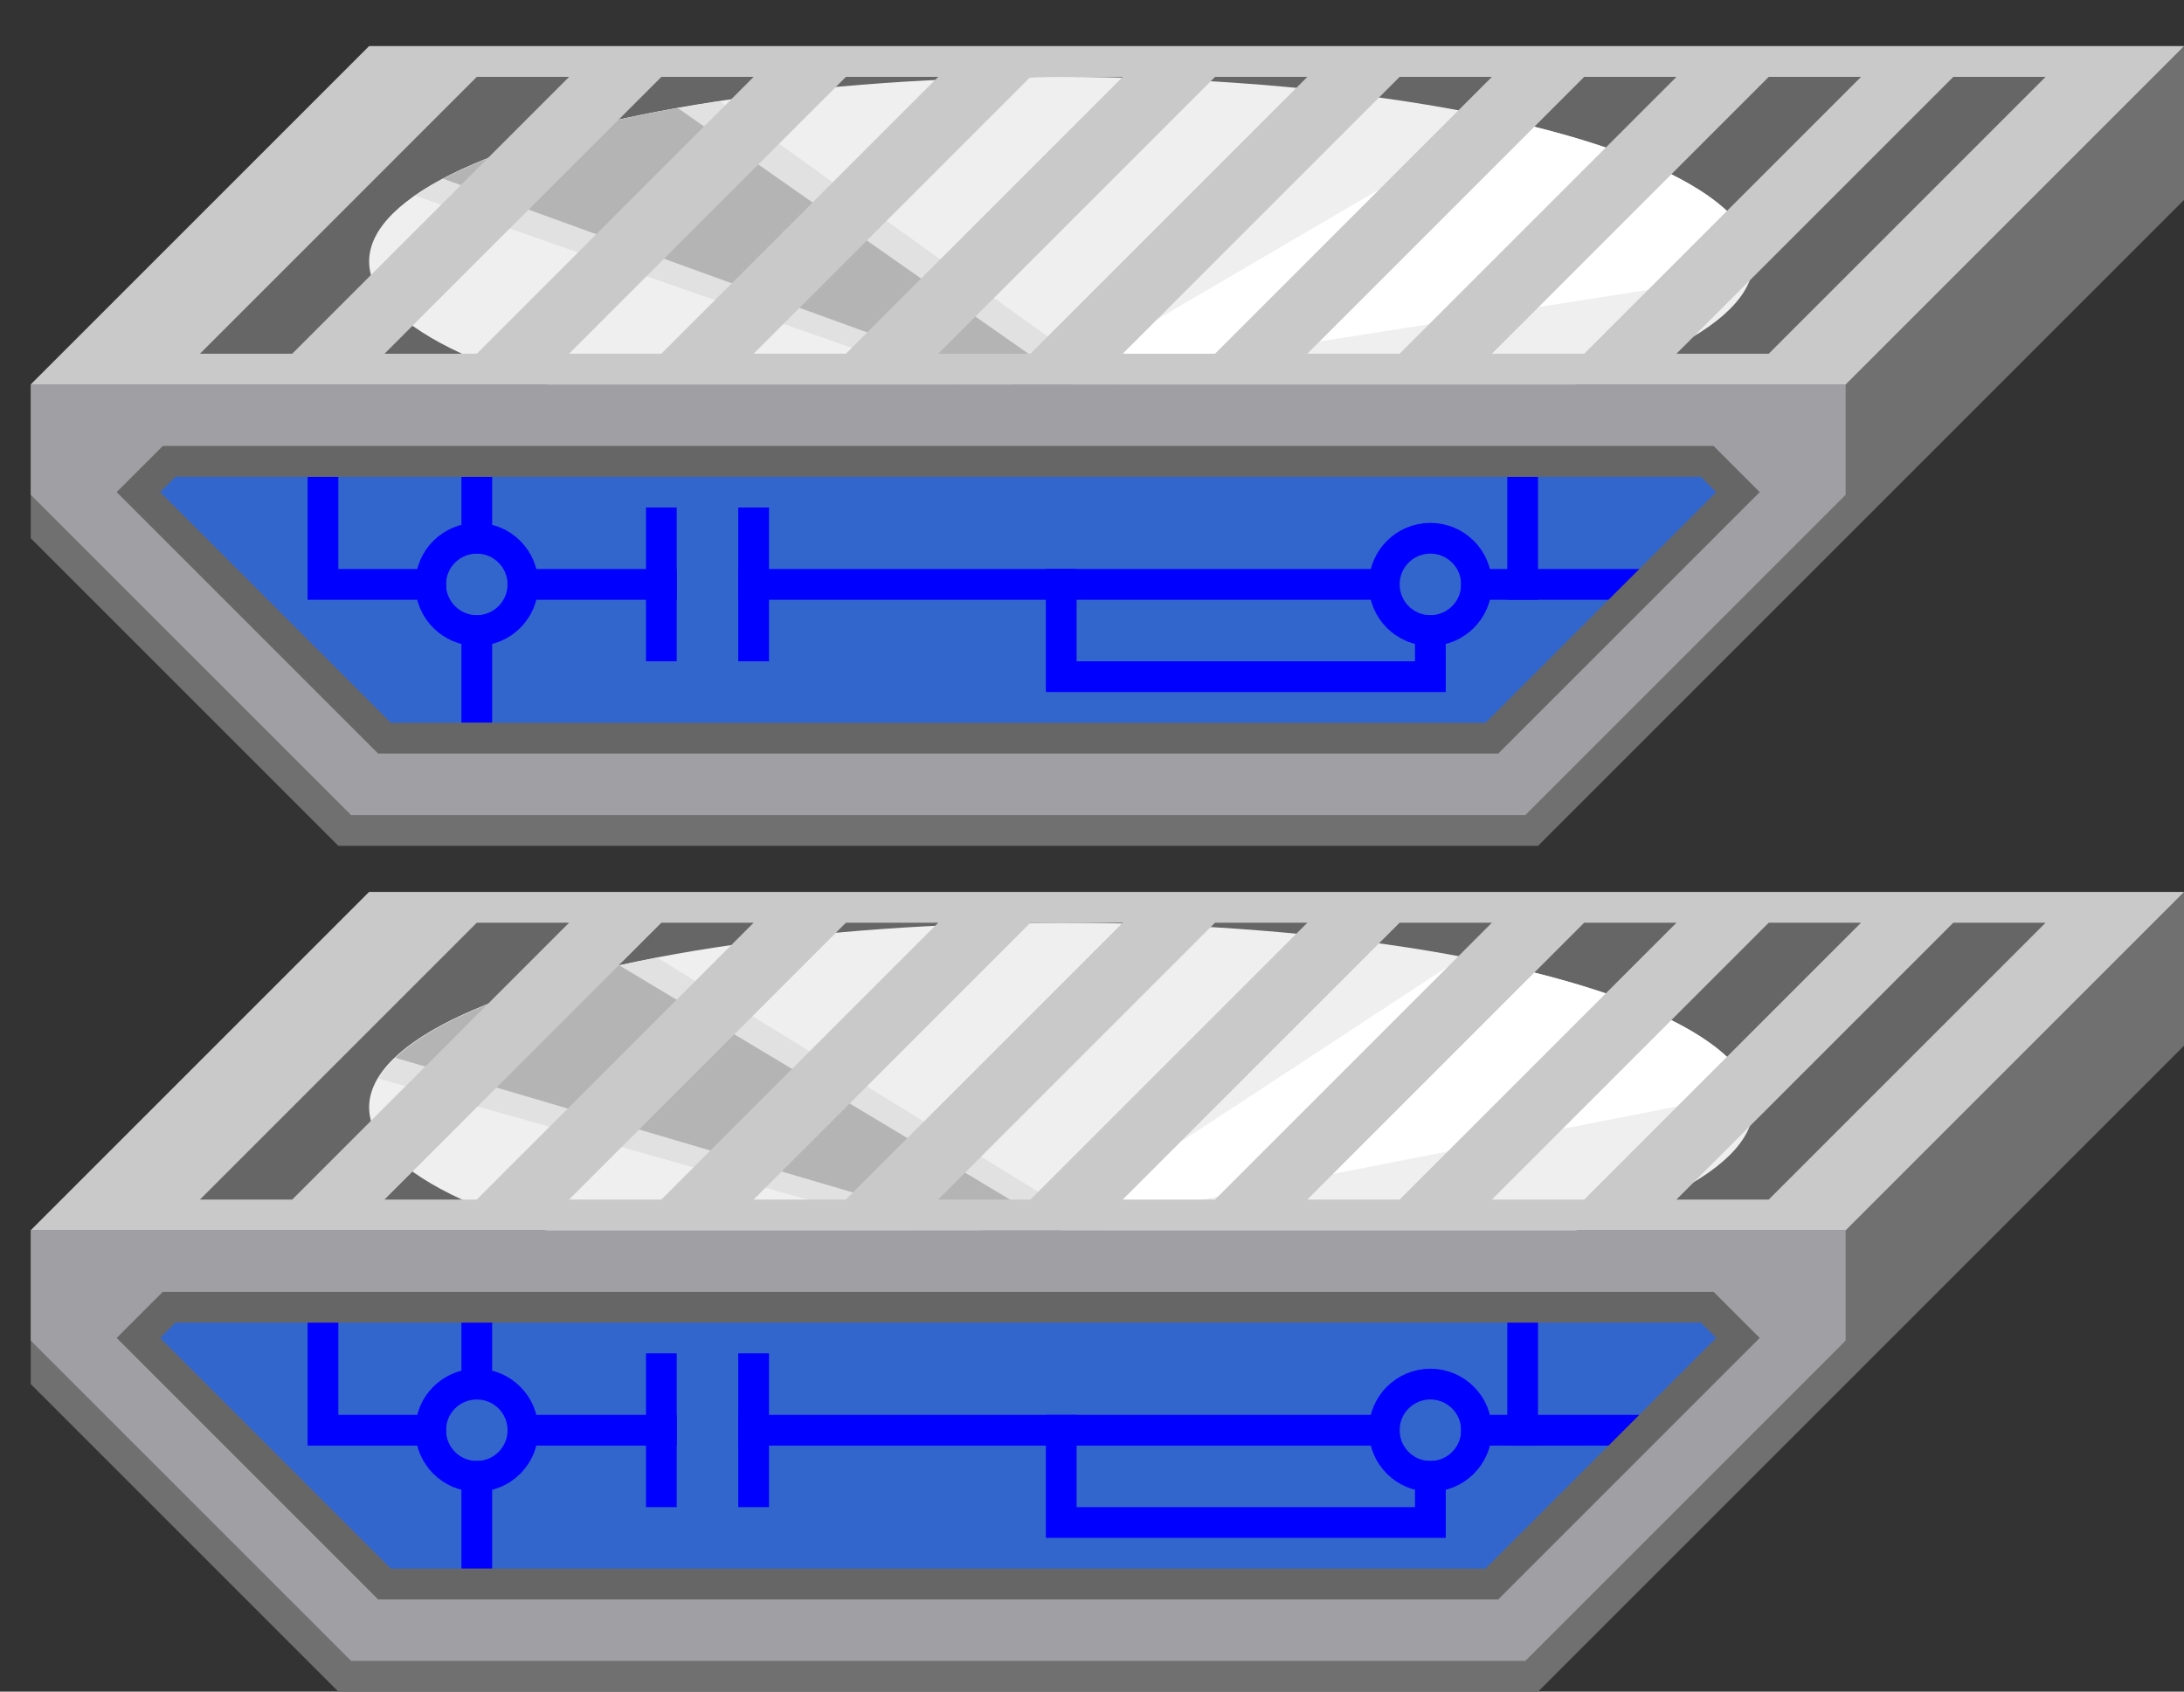 <?xml version="1.0" encoding="UTF-8" standalone="no"?>
<!-- Created with Inkscape (http://www.inkscape.org/) -->

<svg
   width="142"
   height="110"
   viewBox="0 0 142 110"
   version="1.1"
   id="svg1"
   inkscape:version="1.3.1 (91b66b0783, 2023-11-16)"
   xml:space="preserve"
   sodipodi:docname="brick_tile_fan.svg"
   xmlns:inkscape="http://www.inkscape.org/namespaces/inkscape"
   xmlns:sodipodi="http://sodipodi.sourceforge.net/DTD/sodipodi-0.dtd"
   xmlns="http://www.w3.org/2000/svg"
   xmlns:svg="http://www.w3.org/2000/svg"><rect x="0" y="0" width="142" height="110" fill="#333333" stroke="none"/><sodipodi:namedview
     id="namedview1"
     pagecolor="#ffffff"
     bordercolor="#000000"
     borderopacity="0.25"
     inkscape:showpageshadow="2"
     inkscape:pageopacity="0.0"
     inkscape:pagecheckerboard="0"
     inkscape:deskcolor="#d1d1d1"
     inkscape:document-units="px"
     showgrid="false"
     inkscape:zoom="8"
     inkscape:cx="46.0625"
     inkscape:cy="53.0625"
     inkscape:window-width="1920"
     inkscape:window-height="1017"
     inkscape:window-x="1912"
     inkscape:window-y="-8"
     inkscape:window-maximized="1"
     inkscape:current-layer="svg1"><inkscape:grid
       id="grid1"
       units="px"
       originx="0"
       originy="0"
       spacingx="1"
       spacingy="1"
       empcolor="#0099e5"
       empopacity="0.302"
       color="#0099e5"
       opacity="0.149"
       empspacing="5"
       dotted="false"
       gridanglex="30"
       gridanglez="30"
       visible="false" /></sodipodi:namedview><defs
     id="defs1" /><g
     inkscape:label="frame 2"
     inkscape:groupmode="layer"
     id="layer1-5-7"
     style="display:inline;paint-order:normal"
     transform="translate(0,55)"><path
       style="display:inline;fill:#707070;fill-opacity:1;stroke:none;stroke-width:2;stroke-linejoin:round;paint-order:normal"
       d="M 24,3 2,25 v 10 l 20,20 h 78 L 142,13 V 3 Z"
       id="path2-8"
       inkscape:label="body" /><path
       style="display:inline;fill:#666666;fill-opacity:1;stroke:none;stroke-width:2;stroke-linejoin:miter;stroke-opacity:0;paint-order:normal"
       d="M 4,24 120,24.064 140,4 H 24 Z"
       id="path5-9"
       inkscape:label="inside" /><g
       inkscape:groupmode="layer"
       id="layer1-51"
       inkscape:label="fan"
       style="display:inline;paint-order:normal"><ellipse
         style="display:inline;fill:#efefef;fill-opacity:1;stroke:none;stroke-width:2.181;stroke-linecap:round;stroke-opacity:0;paint-order:normal"
         id="path18-5"
         cx="69"
         cy="17"
         rx="45"
         ry="12" /><path
         id="path18-5-5"
         style="display:inline;fill:#e1e1e1;fill-opacity:1;stroke:none;stroke-width:2.181;stroke-linecap:round;stroke-opacity:0;paint-order:normal"
         d="M 42.73 7.271 A 45 12 0 0 0 24.619 15.131 L 73.484 28.928 L 73.486 28.928 A 45 12 0 0 0 73.535 28.926 L 77.689 28.752 L 42.73 7.271 z " /><path
         id="path18-5-3"
         style="display:inline;paint-order:normal;fill:#b4b4b4;fill-opacity:1;stroke:none;stroke-width:2.181;stroke-linecap:round;stroke-opacity:0"
         d="M 40.285 7.783 A 45 12 0 0 0 25.711 13.783 L 74 28 L 40.285 7.783 z " /><path
         id="path18-5-6"
         style="display:inline;fill:#ffffff;fill-opacity:1;stroke:none;stroke-width:2.181;stroke-linecap:round;stroke-opacity:0;paint-order:normal"
         d="M 95.092 7.227 L 68 25 L 113.842 16.002 A 45 12 0 0 0 95.092 7.227 z " /></g><path
       id="path1-3"
       style="display:inline;fill:#c9c9c9;fill-opacity:1;stroke:none;stroke-width:2;stroke-linejoin:round;paint-order:normal"
       inkscape:label="grate"
       d="M 24,3 2,25 H 120 L 142,3 Z m 7,2 h 6 L 19,23 h -6 z m 12,0 h 6 L 31,23 h -6 z m 12,0 h 6 L 43,23 h -6 z m 12,0 h 6 L 55,23 h -6 z m 12,0 h 6 L 67,23 h -6 z m 12,0 h 6 L 79,23 h -6 z m 12,0 h 6 L 91,23 h -6 z m 12,0 h 6 l -18,18 h -6 z m 12,0 h 6 l -18,18 h -6 z" /><path
       style="display:inline;fill:#a0a0a4;fill-opacity:1;stroke:none;stroke-width:2;stroke-linejoin:round;paint-order:normal"
       d="M 2,32.172 22.828,53 H 99.172 L 120,32.172 V 25 H 2"
       id="path3-3"
       sodipodi:nodetypes="cccccc"
       inkscape:label="front" /><path
       style="display:inline;fill:#3366cc;fill-opacity:1;stroke:#000000;stroke-width:2;stroke-linejoin:miter;stroke-opacity:0;paint-order:normal"
       d="m 11,30 -2,2 16,16 h 72 l 16,-16 -2,-2 z"
       id="path4-2"
       sodipodi:nodetypes="ccccccc"
       inkscape:label="panel_screen" /><g
       inkscape:groupmode="layer"
       id="layer2-3"
       inkscape:label="wires"
       style="display:inline;stroke:#0000ff;stroke-opacity:1;paint-order:normal"><path
         style="display:inline;fill:#000000;fill-opacity:0;stroke:#0000ff;stroke-width:2;stroke-linecap:square;stroke-opacity:1;paint-order:normal"
         d="m 21,32 v 6 h 7"
         id="path6-7"
         sodipodi:nodetypes="ccc"
         inkscape:label="wire1" /><path
         style="fill:#000000;fill-opacity:0;stroke:#0000ff;stroke-width:2;stroke-linecap:square;stroke-opacity:1;paint-order:normal"
         d="m 31,32 v 3"
         id="path7-3"
         sodipodi:nodetypes="cc"
         inkscape:label="wire2" /><path
         style="fill:#000000;fill-opacity:0;stroke:#0000ff;stroke-width:2;stroke-linecap:square;stroke-opacity:1;paint-order:normal"
         d="m 34,38 h 9"
         id="path8-9"
         sodipodi:nodetypes="cc"
         inkscape:label="wire3" /><path
         style="fill:#000000;fill-opacity:0;stroke:#0000ff;stroke-width:2;stroke-linecap:square;stroke-opacity:1;paint-order:normal"
         d="M 43,42 V 34"
         id="path9-3"
         inkscape:label="wire4" /><circle
         style="fill:#000000;fill-opacity:0;stroke:#0000ff;stroke-width:2;stroke-linecap:square;stroke-opacity:1;paint-order:normal"
         id="path10-2"
         cx="31"
         cy="38"
         r="3"
         inkscape:label="circle1" /><path
         style="fill:#000000;fill-opacity:0;stroke:#0000ff;stroke-width:2;stroke-linecap:square;stroke-opacity:1;paint-order:normal"
         d="m 31,41 v 5"
         id="path11-0"
         sodipodi:nodetypes="cc"
         inkscape:label="wire5" /><circle
         style="fill:#000000;fill-opacity:0;stroke:#0000ff;stroke-width:2;stroke-linecap:square;stroke-opacity:1;paint-order:normal"
         id="path12-2"
         cx="93"
         cy="38"
         r="3"
         inkscape:label="circle2" /><path
         style="fill:#000000;fill-opacity:0;stroke:#0000ff;stroke-width:2;stroke-linecap:square;stroke-opacity:1;paint-order:normal"
         d="M 69,38 H 90"
         id="path13-6"
         sodipodi:nodetypes="cc"
         inkscape:label="wire6" /><path
         style="display:inline;fill:#000000;fill-opacity:0;stroke:#0000ff;stroke-width:2;stroke-linecap:square;stroke-opacity:1;paint-order:normal"
         d="M 99,38 V 32"
         id="path17-1"
         inkscape:label="wire7" /><path
         style="display:inline;fill:#000000;fill-opacity:0;stroke:#0000ff;stroke-width:2;stroke-linecap:square;stroke-dasharray:none;stroke-opacity:1;paint-order:normal"
         d="m 96,38 h 10.071"
         id="path16-9"
         sodipodi:nodetypes="cc"
         inkscape:label="wire8" /><path
         style="display:inline;fill:#000000;fill-opacity:0;stroke:#0000ff;stroke-width:2;stroke-linecap:square;stroke-opacity:1;paint-order:normal"
         d="m 49,38 h 20 v 6 h 24 v -3"
         id="path15-3"
         sodipodi:nodetypes="ccccc"
         inkscape:label="wire9" /><path
         style="fill:#000000;fill-opacity:0;stroke:#0000ff;stroke-width:2;stroke-linecap:square;stroke-opacity:1;paint-order:normal"
         d="m 49,34 v 8"
         id="path14-1"
         inkscape:label="wire10" /></g><path
       style="display:inline;fill:#000000;fill-opacity:0;stroke:#666666;stroke-width:2;stroke-linejoin:miter;stroke-opacity:1;paint-order:normal"
       d="M 11,30 9,32 25,48 H 97 L 113,32 111,30 Z"
       id="path4-5-8"
       sodipodi:nodetypes="ccccccc"
       inkscape:label="panel_border" /></g><g
     inkscape:label="frame 1"
     inkscape:groupmode="layer"
     id="layer1-5"
     style="display:inline;paint-order:normal"><path
       style="display:inline;fill:#707070;fill-opacity:1;stroke:none;stroke-width:2;stroke-linejoin:round;paint-order:normal"
       d="M 24,3 2,25 v 10 l 20,20 h 78 L 142,13 V 3 Z"
       id="path2"
       inkscape:label="body" /><path
       style="display:inline;fill:#666666;fill-opacity:1;stroke:none;stroke-width:2;stroke-linejoin:miter;stroke-opacity:0;paint-order:normal"
       d="M 4,24 120,24.064 140,4 H 24 Z"
       id="path5"
       inkscape:label="inside" /><g
       inkscape:groupmode="layer"
       id="layer1"
       inkscape:label="fan"
       style="display:inline;paint-order:normal"><ellipse
         style="display:inline;fill:#efefef;fill-opacity:1;stroke:none;stroke-width:2.181;stroke-linecap:round;stroke-opacity:0;paint-order:normal"
         id="path18"
         cx="69"
         cy="17"
         rx="45"
         ry="12" /><path
         id="path18-0"
         style="display:inline;fill:#e1e1e1;fill-opacity:1;stroke:none;stroke-width:2.181;stroke-linecap:round;stroke-opacity:0;paint-order:normal"
         d="M 46.807,6.582 C 37.733,7.951 30.724,10.118 26.977,12.713 l 46.512,16.215 4.201,-0.176 z"
         sodipodi:nodetypes="ccccc" /><path
         id="path18-60"
         style="display:inline;fill:#b4b4b4;fill-opacity:1;stroke:none;stroke-width:2.181;stroke-linecap:round;stroke-opacity:0;paint-order:normal"
         d="M 44.066,7.023 A 45,12 0 0 0 28.82,11.621 L 74,28 Z" /><path
         id="path18-0-2"
         style="display:inline;fill:#ffffff;fill-opacity:1;stroke:none;stroke-width:2.181;stroke-linecap:round;stroke-opacity:0;paint-order:normal"
         d="M 97.525,7.721 68,25 113.818,17.799 A 45,12 0 0 0 114,17 45,12 0 0 0 97.525,7.721 Z" /></g><path
       id="path1"
       style="display:inline;fill:#c9c9c9;fill-opacity:1;stroke:none;stroke-width:2;stroke-linejoin:round;paint-order:normal"
       inkscape:label="grate"
       d="M 24,3 2,25 H 120 L 142,3 Z m 7,2 h 6 L 19,23 h -6 z m 12,0 h 6 L 31,23 h -6 z m 12,0 h 6 L 43,23 h -6 z m 12,0 h 6 L 55,23 h -6 z m 12,0 h 6 L 67,23 h -6 z m 12,0 h 6 L 79,23 h -6 z m 12,0 h 6 L 91,23 h -6 z m 12,0 h 6 l -18,18 h -6 z m 12,0 h 6 l -18,18 h -6 z" /><path
       style="display:inline;fill:#a0a0a4;fill-opacity:1;stroke:none;stroke-width:2;stroke-linejoin:round;paint-order:normal"
       d="M 2,32.172 22.828,53 H 99.172 L 120,32.172 V 25 H 2"
       id="path3"
       sodipodi:nodetypes="cccccc"
       inkscape:label="front" /><path
       style="display:inline;fill:#3366cc;fill-opacity:1;stroke:#000000;stroke-width:2;stroke-linejoin:miter;stroke-opacity:0;paint-order:normal"
       d="m 11,30 -2,2 16,16 h 72 l 16,-16 -2,-2 z"
       id="path4"
       sodipodi:nodetypes="ccccccc"
       inkscape:label="panel_screen" /><g
       inkscape:groupmode="layer"
       id="layer2"
       inkscape:label="wires"
       style="display:inline;stroke:#0000ff;stroke-opacity:1;paint-order:normal"><path
         style="display:inline;fill:#000000;fill-opacity:0;stroke:#0000ff;stroke-width:2;stroke-linecap:square;stroke-opacity:1;paint-order:normal"
         d="m 21,32 v 6 h 7"
         id="path6"
         sodipodi:nodetypes="ccc"
         inkscape:label="wire1" /><path
         style="fill:#000000;fill-opacity:0;stroke:#0000ff;stroke-width:2;stroke-linecap:square;stroke-opacity:1;paint-order:normal"
         d="m 31,32 v 3"
         id="path7"
         sodipodi:nodetypes="cc"
         inkscape:label="wire2" /><path
         style="fill:#000000;fill-opacity:0;stroke:#0000ff;stroke-width:2;stroke-linecap:square;stroke-opacity:1;paint-order:normal"
         d="m 34,38 h 9"
         id="path8"
         sodipodi:nodetypes="cc"
         inkscape:label="wire3" /><path
         style="fill:#000000;fill-opacity:0;stroke:#0000ff;stroke-width:2;stroke-linecap:square;stroke-opacity:1;paint-order:normal"
         d="M 43,42 V 34"
         id="path9"
         inkscape:label="wire4" /><circle
         style="fill:#000000;fill-opacity:0;stroke:#0000ff;stroke-width:2;stroke-linecap:square;stroke-opacity:1;paint-order:normal"
         id="path10"
         cx="31"
         cy="38"
         r="3"
         inkscape:label="circle1" /><path
         style="fill:#000000;fill-opacity:0;stroke:#0000ff;stroke-width:2;stroke-linecap:square;stroke-opacity:1;paint-order:normal"
         d="m 31,41 v 5"
         id="path11"
         sodipodi:nodetypes="cc"
         inkscape:label="wire5" /><circle
         style="fill:#000000;fill-opacity:0;stroke:#0000ff;stroke-width:2;stroke-linecap:square;stroke-opacity:1;paint-order:normal"
         id="path12"
         cx="93"
         cy="38"
         r="3"
         inkscape:label="circle2" /><path
         style="fill:#000000;fill-opacity:0;stroke:#0000ff;stroke-width:2;stroke-linecap:square;stroke-opacity:1;paint-order:normal"
         d="M 69,38 H 90"
         id="path13"
         sodipodi:nodetypes="cc"
         inkscape:label="wire6" /><path
         style="display:inline;fill:#000000;fill-opacity:0;stroke:#0000ff;stroke-width:2;stroke-linecap:square;stroke-opacity:1;paint-order:normal"
         d="M 99,38 V 32"
         id="path17"
         inkscape:label="wire7" /><path
         style="display:inline;fill:#000000;fill-opacity:0;stroke:#0000ff;stroke-width:2;stroke-linecap:square;stroke-dasharray:none;stroke-opacity:1;paint-order:normal"
         d="m 96,38 h 10.071"
         id="path16"
         sodipodi:nodetypes="cc"
         inkscape:label="wire8" /><path
         style="display:inline;fill:#000000;fill-opacity:0;stroke:#0000ff;stroke-width:2;stroke-linecap:square;stroke-opacity:1;paint-order:normal"
         d="m 49,38 h 20 v 6 h 24 v -3"
         id="path15"
         sodipodi:nodetypes="ccccc"
         inkscape:label="wire9" /><path
         style="fill:#000000;fill-opacity:0;stroke:#0000ff;stroke-width:2;stroke-linecap:square;stroke-opacity:1;paint-order:normal"
         d="m 49,34 v 8"
         id="path14"
         inkscape:label="wire10" /></g><path
       style="display:inline;fill:#000000;fill-opacity:0;stroke:#666666;stroke-width:2;stroke-linejoin:miter;stroke-opacity:1;paint-order:normal"
       d="M 11,30 9,32 25,48 H 97 L 113,32 111,30 Z"
       id="path4-5"
       sodipodi:nodetypes="ccccccc"
       inkscape:label="panel_border" /></g></svg>
